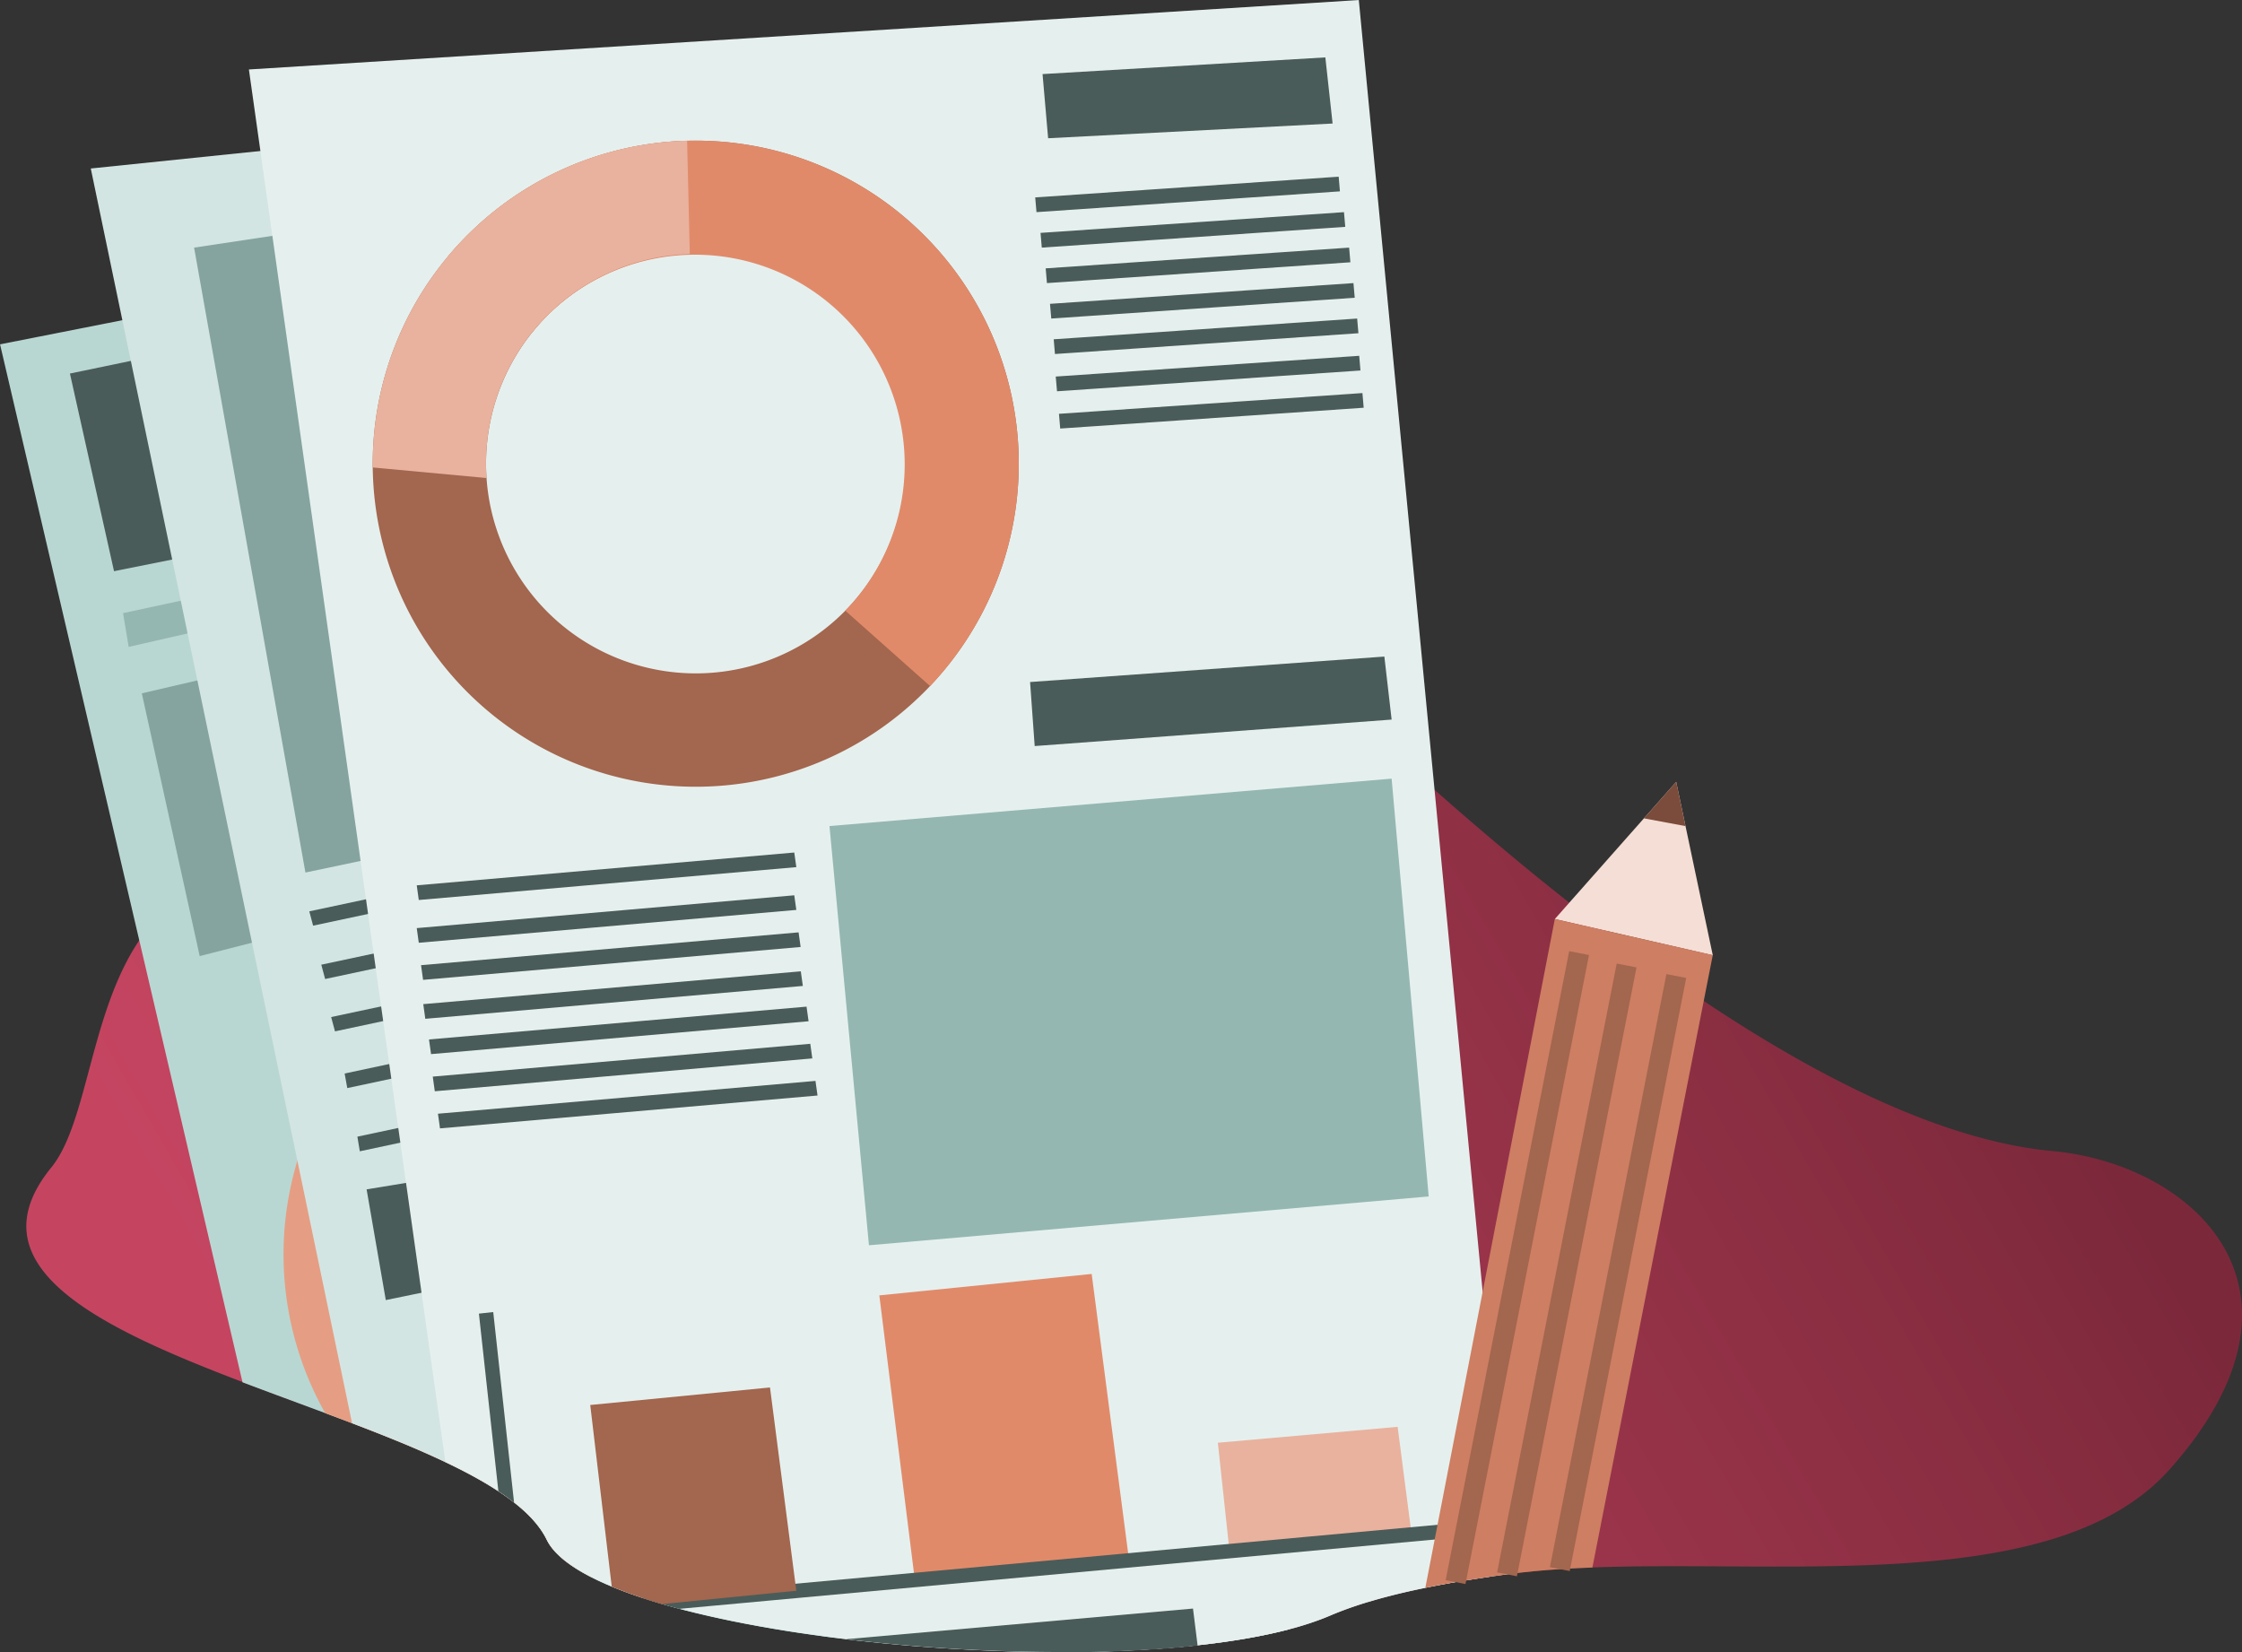 <svg id="Layer_1" data-name="Layer 1" xmlns="http://www.w3.org/2000/svg" xmlns:xlink="http://www.w3.org/1999/xlink" viewBox="0 0 1001.19 737.71"><rect x="0" y="0" width="1001.19" height="737.71" fill="#333333" stroke="none"/><defs><style>.cls-1{fill:url(#linear-gradient);}.cls-2{fill:#b9d7d2;}.cls-3{fill:#4a5c59;}.cls-4{fill:#e59e83;}.cls-5{fill:#85a49f;}.cls-6{fill:#95b7b1;}.cls-7{fill:#d3e5e3;}.cls-8{fill:#e5f0ee;}.cls-9{fill:#a3664e;}.cls-10{fill:#e18a6a;}.cls-11{fill:#e9b29e;}.cls-12{fill:#f5ded5;}.cls-13{fill:#ce7e62;}.cls-14{fill:none;stroke:#a3664e;stroke-miterlimit:10;stroke-width:9px;}.cls-15{fill:#7b4c3b;}</style><linearGradient id="linear-gradient" x1="185.52" y1="1528.5" x2="920.84" y2="1103.95" gradientUnits="userSpaceOnUse"><stop offset="0.07" stop-color="#c54561"/><stop offset="0.33" stop-color="#b43e58"/><stop offset="0.85" stop-color="#882d41"/><stop offset="0.97" stop-color="#7c283b"/></linearGradient></defs><title>papers</title><path class="cls-1" d="M1024.7,1425.36c-56.89,63.65-203.18,34.35-294.54,46.51-2.87.39-5.71.78-8.5,1.19q-5.94.86-11.67,1.8l-2.19.35q-8.24,1.39-15.95,3l-2.51.53c-3.21.68-6.36,1.39-9.41,2.14l-1.93.48-2.48.64c-.72.19-1.44.37-2.15.57l-1.1.3-1.83.51-1.36.4c-.65.18-1.28.37-1.92.57l-.14,0c-.66.19-1.32.4-2,.61-1.17.36-2.32.74-3.46,1.12-.63.21-1.24.41-1.85.63s-1.27.44-1.9.67c-2.73,1-5.34,2-7.85,3.08s-5.1,2.06-7.89,3l-1.4.47-2.79.89c-1.33.4-2.67.79-4,1.17l-.85.23q-4.95,1.34-10.35,2.5l-1.34.28c-3.77.79-7.7,1.52-11.76,2.18l-1.85.29c-1.68.27-3.41.52-5.14.77l-3.06.42q-6.45.85-13.27,1.52l-2,.19-2.06.19q-3.61.33-7.31.6l-3,.21-.76,0c-1.26.08-2.53.17-3.8.24s-2.69.16-4,.22c-.58,0-1.16.06-1.75.09-1.16.06-2.33.12-3.5.16l-2.43.11-2.88.1q-3.75.14-7.55.22l-2.27.05-1,0-3.5,0-4.71,0h-2.28c-99.32.32-216.62-19.85-231.32-50.15-.41-.83-.86-1.67-1.35-2.49-.22-.37-.46-.74-.69-1.11a1,1,0,0,1-.08-.11l-.4-.6q-.44-.63-.9-1.26l-.42-.55-.47-.6-.52-.64c-.64-.78-1.33-1.55-2.05-2.32l-.56-.58-.57-.58-.26-.27-.92-.89-.62-.58-.62-.57c-.42-.38-.86-.76-1.3-1.14s-.88-.76-1.35-1.13l-.69-.56c-.23-.19-.46-.38-.7-.56-1-.79-2-1.57-3.11-2.34-.46-.33-.92-.66-1.39-1-.26-.19-.52-.38-.79-.55l-1.54-1c-1.94-1.29-4-2.55-6.1-3.81l-.9-.53q-.9-.54-1.83-1c-.48-.28-1-.55-1.46-.82s-.9-.51-1.37-.76l-.48-.25c-.41-.24-.83-.46-1.26-.68l-.78-.42-1.38-.72c-.77-.41-1.55-.8-2.34-1.19-.57-.3-1.14-.58-1.71-.86q-2.13-1.08-4.35-2.11c-80.44-38.25-228.94-66.42-176-131.45,25.63-31.46,13.55-134.33,103.84-132,10.28.28,20.79.12,31.32-.37,81.89-3.78,165.62-27.62,165.62-27.62s255.68-62.85,316.92-8.68c122.46,108.33,212.67,155.48,275.88,161.32S1096.53,1345,1024.7,1425.36Z" transform="translate(-55.98 -769.05)"/><path class="cls-2" d="M721.66,1473.06c-28.33,4.09-53.07,9.44-71.67,17.41a131.42,131.42,0,0,1-18.24,6.11c-93.4,24.59-311.23,2.07-331.63-40-6.28-12.95-23.22-24.18-45.26-34.65-12.56-6-26.79-11.71-41.66-17.37-16-6.1-32.73-12.11-48.92-18.28L56,922.81l499.54-98.6,57.36,288.59,18.87,62.47Z" transform="translate(-55.98 -769.05)"/><polygon class="cls-3" points="31.23 166.8 50.92 255.06 95.43 246.13 73.17 158.08 31.23 166.8"/><path class="cls-4" d="M326.83,1184.89a144.28,144.28,0,0,0-125.61,215.19q6,2.25,12,4.51c14.87,5.66,29.1,11.39,41.66,17.37,22,10.47,39,21.7,45.26,34.65,2.88,6,9.72,11.5,19.59,16.58q3.54.18,7.12.18a144.24,144.24,0,1,0,0-288.48Zm0,237.88a93.64,93.64,0,1,1,93.64-93.64A93.64,93.64,0,0,1,326.83,1422.77Z" transform="translate(-55.98 -769.05)"/><polygon class="cls-5" points="63.33 309.6 89.18 426.93 187.01 401.88 159.59 287.19 63.33 309.6"/><polygon class="cls-6" points="54.95 273.79 57.46 288.86 123.42 273.79 119.03 259.96 54.95 273.79"/><path class="cls-7" d="M626,789.66l5.75,706.92c-93.4,24.59-311.23,2.07-331.63-40-6.28-12.95-23.22-24.18-45.26-34.65-12.56-6-26.79-11.71-41.66-17.37L96.52,844.29Z" transform="translate(-55.98 -769.05)"/><polygon class="cls-5" points="86.67 110.57 139.3 102.65 186.1 379.16 136.39 389.62 86.67 110.57"/><polygon class="cls-3" points="303.63 371.69 305.34 378.06 139.82 413.34 138.12 406.95 303.63 371.69"/><polygon class="cls-3" points="308.99 395.51 310.7 401.88 145.19 437.16 143.48 430.77 308.99 395.51"/><polygon class="cls-3" points="163.71 531.09 172.28 580.53 213.86 571.96 203.92 524.5 163.71 531.09"/><polygon class="cls-3" points="313.4 418.89 315.11 425.26 149.59 460.54 147.88 454.15 313.4 418.89"/><polygon class="cls-3" points="318.32 444.33 320.03 450.7 155.08 485.87 153.9 479.36 318.32 444.33"/><polygon class="cls-3" points="324.48 472.44 326.19 478.8 160.68 514.09 159.59 507.56 324.48 472.44"/><path class="cls-8" d="M730.16,1471.87c-2.87.39-5.71.78-8.5,1.19q-5.94.86-11.67,1.8l-2.19.35q-8.24,1.39-15.95,3l-2.51.53c-3.21.68-6.36,1.39-9.41,2.14l-1.93.48-2.48.64c-.72.19-1.44.37-2.15.57l-1.1.3-1.83.51-1.36.4-1.92.57-.14,0c-.66.19-1.32.4-2,.61-1.17.36-2.32.74-3.46,1.12l-1.85.63-1.9.67c-2.73,1-5.34,2-7.85,3.08s-5.1,2.06-7.89,3l-1.4.47-2.79.89c-1.33.4-2.67.79-4,1.17l-.85.23q-4.95,1.34-10.35,2.5l-1.34.28c-3.77.79-7.7,1.52-11.76,2.18l-1.85.29c-1.68.27-3.41.52-5.14.77l-3.06.42q-6.45.85-13.27,1.52l-2,.19-2.06.19q-3.61.33-7.31.6l-3,.21-.76,0c-1.26.08-2.53.17-3.8.24s-2.69.16-4,.22c-.58,0-1.16.06-1.75.09-1.16.06-2.33.12-3.5.16l-2.43.11-2.88.1q-3.75.14-7.55.22l-2.27.05-1,0-3.5,0-4.71,0h-2.28c-99.32.32-216.62-19.85-231.32-50.15-.41-.83-.86-1.67-1.35-2.49-.22-.37-.46-.74-.69-1.11a1,1,0,0,1-.08-.11l-.4-.6q-.44-.63-.9-1.26l-.42-.55-.47-.6-.52-.64c-.64-.78-1.33-1.55-2.05-2.32l-.56-.58c-.18-.2-.37-.39-.57-.58l-.26-.27-.92-.89-.62-.58-.62-.57c-.42-.38-.86-.76-1.3-1.14s-.88-.76-1.35-1.13c-.22-.19-.45-.38-.69-.56s-.46-.38-.7-.56c-1-.79-2-1.57-3.11-2.34-.46-.33-.92-.67-1.39-1-.26-.19-.52-.38-.79-.55l-1.54-1c-1.94-1.29-4-2.55-6.1-3.81-.29-.18-.59-.36-.9-.53q-.9-.54-1.83-1c-.48-.28-1-.55-1.46-.82s-.91-.51-1.37-.76l-.48-.25-1.26-.68-.78-.42-1.38-.72c-.77-.41-1.55-.8-2.34-1.19-.57-.3-1.14-.58-1.71-.86q-2.13-1.08-4.35-2.11L167.13,800.07l495.64-31,33.84,352.82Z" transform="translate(-55.98 -769.05)"/><path class="cls-9" d="M366.68,831.86A144.25,144.25,0,1,0,510.92,976.1,144.24,144.24,0,0,0,366.68,831.86Zm0,237.88a93.64,93.64,0,1,1,93.63-93.64A93.63,93.63,0,0,1,366.68,1069.74Z" transform="translate(-55.98 -769.05)"/><path class="cls-10" d="M468.67,874.11a144.24,144.24,0,0,0-204,0c-3.12,3.12-6.06,6.36-8.84,9.68l37.85,33.65a95.7,95.7,0,0,1,6.77-7.55,93.64,93.64,0,0,1,133,131.84l37.85,33.66A144.24,144.24,0,0,0,468.67,874.11Z" transform="translate(-55.98 -769.05)"/><path class="cls-11" d="M222.43,976.05c0,.58,0,1.16,0,1.74l50.82,4.72q-.22-3.21-.23-6.46a93.65,93.65,0,0,1,91-93.6l-1.21-50.59A144.25,144.25,0,0,0,222.43,976.05Z" transform="translate(-55.98 -769.05)"/><polygon class="cls-3" points="465.56 33.08 591.85 25.63 595.09 55.16 468.05 61.73 465.56 33.08"/><polygon class="cls-3" points="597.8 78.89 598.36 85.45 462.85 94.73 462.28 88.15 597.8 78.89"/><polygon class="cls-3" points="600.17 94.73 600.74 101.29 465.22 110.57 464.66 103.99 600.17 94.73"/><polygon class="cls-3" points="602.47 110.57 603.03 117.12 467.52 126.41 466.96 119.83 602.47 110.57"/><polygon class="cls-3" points="604.4 126.41 604.97 132.96 469.45 142.24 468.89 135.67 604.4 126.41"/><polygon class="cls-3" points="606.05 142.24 606.62 148.8 471.1 158.08 470.54 151.5 606.05 142.24"/><polygon class="cls-3" points="606.97 158.88 607.53 165.44 472.02 174.72 471.45 168.14 606.97 158.88"/><polygon class="cls-3" points="608.41 175.52 608.97 182.07 473.45 191.36 472.89 184.78 608.41 175.52"/><polygon class="cls-3" points="618.2 293.18 621.45 321.32 462.05 333.14 459.99 304.55 618.2 293.18"/><polygon class="cls-6" points="621.45 347.69 638 534.26 388.04 556.06 370.41 368.86 621.45 347.69"/><polygon class="cls-3" points="354.69 380.68 355.61 387.21 187.01 401.88 186.1 395.33 354.69 380.68"/><polygon class="cls-3" points="354.69 399.78 355.61 406.31 187.01 420.98 186.1 414.43 354.69 399.78"/><polygon class="cls-3" points="356.62 416.33 357.53 422.86 188.93 437.54 188.02 430.98 356.62 416.33"/><polygon class="cls-3" points="357.61 433.73 358.52 440.26 189.92 454.93 189.01 448.38 357.61 433.73"/><polygon class="cls-3" points="360.17 449.5 361.08 456.03 192.49 470.7 191.57 464.15 360.17 449.5"/><polygon class="cls-3" points="361.84 466.09 362.75 472.62 194.16 487.29 193.25 480.74 361.84 466.09"/><polygon class="cls-3" points="364.16 482.66 365.08 489.19 196.48 503.86 195.57 497.31 364.16 482.66"/><polygon class="cls-10" points="392.67 578.43 408.52 705.48 504.2 696.69 487.5 568.86 392.67 578.43"/><polygon class="cls-11" points="543.84 644.23 549.05 692.75 630.31 684.68 624.13 637.13 543.84 644.23"/><path class="cls-3" d="M707.92,1449l-365.38,33.54c5.21,1.72,10.79,3.37,16.68,4.93l349.29-32.06Z" transform="translate(-55.98 -769.05)"/><path class="cls-3" d="M276.24,1354.93l-6.4.7,8.7,79.35.28.18,1.54,1c.27.17.53.36.79.55.47.31.93.65,1.39,1,1,.75,2,1.51,3,2.27Z" transform="translate(-55.98 -769.05)"/><path class="cls-3" d="M588.73,1487.33,433.86,1501a815.1,815.1,0,0,0,97.58,5.73h2.28l4.71,0,3.5,0,1,0,2.27-.05q3.8-.09,7.55-.22l2.88-.1,2.43-.11c1.17,0,2.34-.1,3.5-.16.59,0,1.17,0,1.75-.09,1.35-.06,2.7-.15,4-.22s2.54-.16,3.8-.24l.76,0,3-.21q3.69-.27,7.31-.6l2.06-.19,2-.19,4.55-.48Z" transform="translate(-55.98 -769.05)"/><path class="cls-9" d="M319.56,1396.43l9.6,81.11a216.86,216.86,0,0,0,22.54,7.79l59.88-5.95-11.75-90.78Z" transform="translate(-55.98 -769.05)"/><polygon class="cls-12" points="748.52 349.14 694.33 410.38 764.87 426.58 748.52 349.14"/><path class="cls-13" d="M820.84,1195.53l-4.06,20.61L767.09,1469q-7.41.27-14.56.73c-7.74.51-15.22,1.21-22.37,2.16l-1.2.17c-2.47.33-4.9.67-7.31,1q-5.94.86-11.65,1.8c-.74.11-1.47.24-2.2.36l-1.83.3c-4.61.8-9.12,1.64-13.49,2.54l57.82-298.63,22.27,5.08Z" transform="translate(-55.98 -769.05)"/><line class="cls-14" x1="705.16" y1="425.59" x2="650" y2="706.47"/><line class="cls-14" x1="726.38" y1="431.13" x2="672.98" y2="702.99"/><polyline class="cls-14" points="696.56 700.66 748.07 438.4 748.57 435.83"/><polygon class="cls-15" points="748.52 349.14 734.11 365.42 752.69 368.89 748.52 349.14"/></svg>